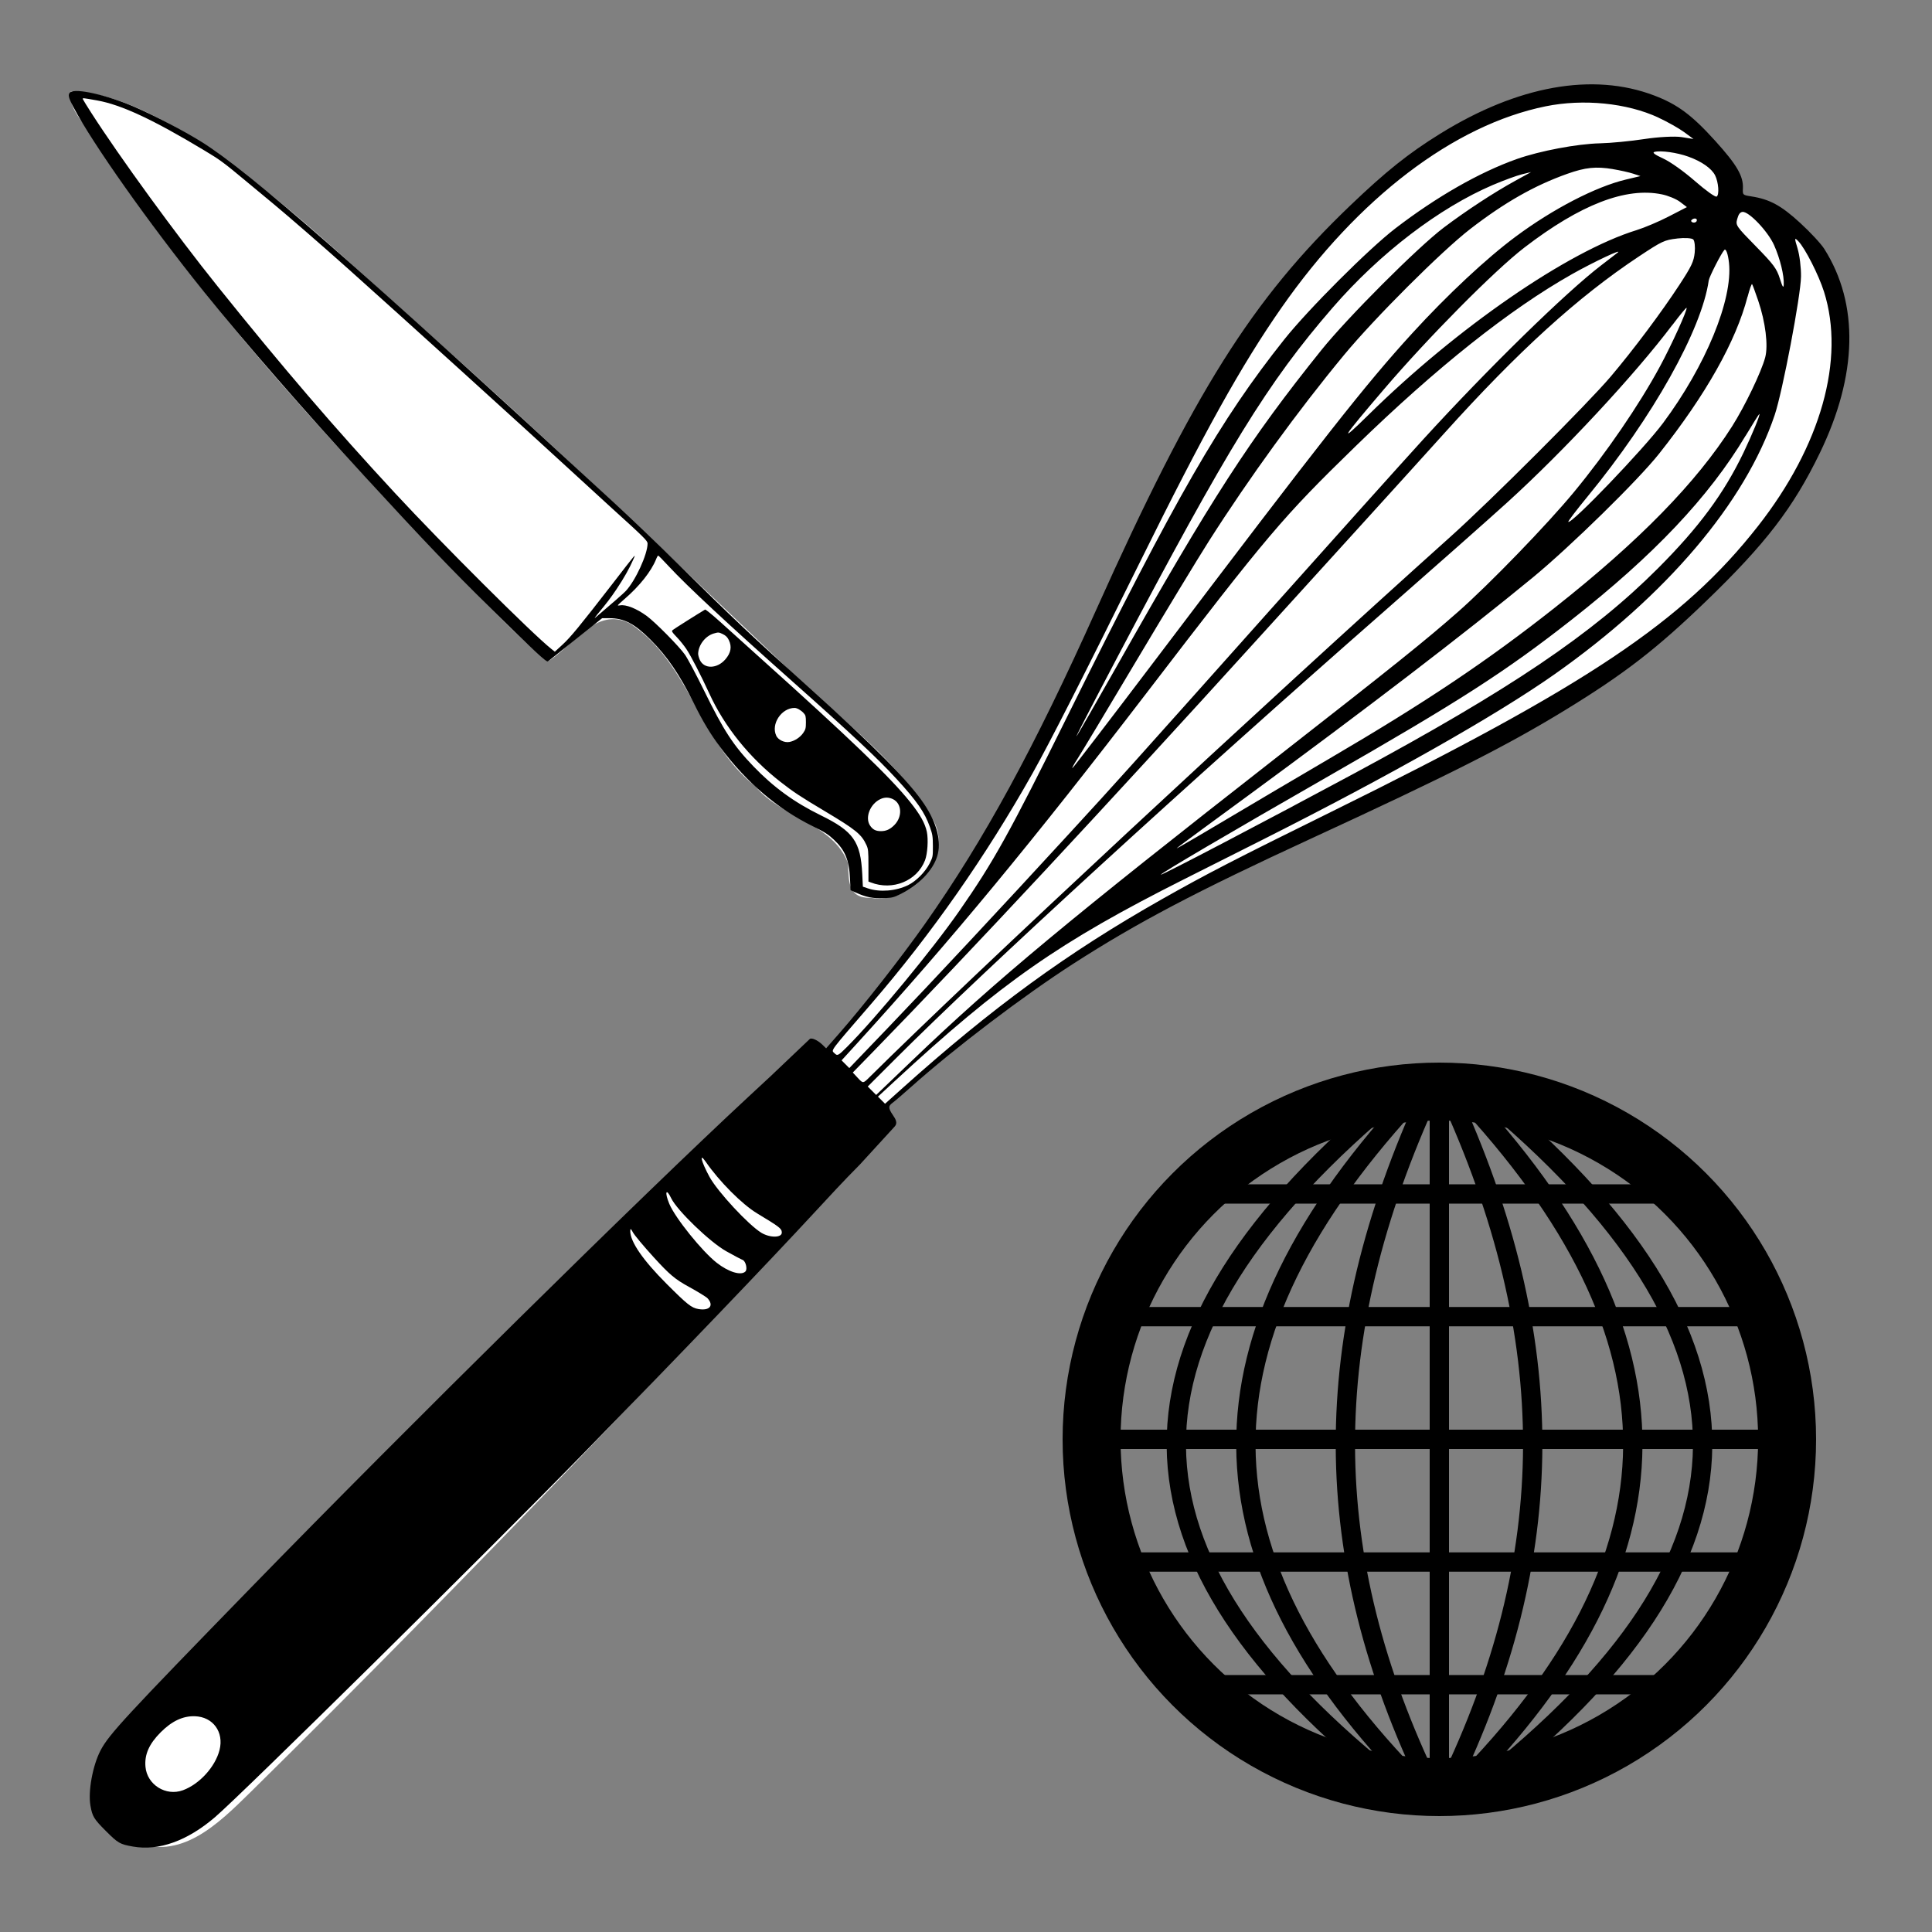 <?xml version="1.0" encoding="UTF-8" standalone="no"?>
<!-- Created with Inkscape (http://www.inkscape.org/) -->

<svg
   width="50mm"
   height="50mm"
   viewBox="0 0 50 50"
   version="1.1"
   id="svg5"
   inkscape:version="1.2.1 (9c6d41e410, 2022-07-14)"
   sodipodi:docname="logo.svg"
   xml:space="preserve"
   xmlns:inkscape="http://www.inkscape.org/namespaces/inkscape"
   xmlns:sodipodi="http://sodipodi.sourceforge.net/DTD/sodipodi-0.dtd"
   xmlns="http://www.w3.org/2000/svg"
   xmlns:svg="http://www.w3.org/2000/svg"><rect x="0" y="0" width="50" height="50" fill="#808080" stroke="none"/><sodipodi:namedview
     id="namedview7"
     pagecolor="#ffffff"
     bordercolor="#666666"
     borderopacity="1.0"
     inkscape:showpageshadow="2"
     inkscape:pageopacity="0.0"
     inkscape:pagecheckerboard="0"
     inkscape:deskcolor="#d1d1d1"
     inkscape:document-units="mm"
     showgrid="false"
     inkscape:zoom="5.0295704"
     inkscape:cx="116.70977"
     inkscape:cy="140.76749"
     inkscape:window-width="1920"
     inkscape:window-height="1001"
     inkscape:window-x="2153"
     inkscape:window-y="-7"
     inkscape:window-maximized="1"
     inkscape:current-layer="layer1" /><defs
     id="defs2" /><g
     inkscape:label="Layer 1"
     inkscape:groupmode="layer"
     id="layer1"><g
       id="g1106"
       transform="translate(-26.458,-2.864128e-4)"
       style="fill:#808080;stroke:#ffffff"><path
         id="path1045"
         style="fill:#ffffff;stroke:none;stroke-width:1"
         d="m 67.273,2.349 c -3.224,0.28 -5.618,2.681 -7.612,5.027 -3.961,4.946 -5.426,11.377 -9.132,16.484 -0.815,1.199 -1.764,2.249 -2.695,3.358 -0.312,-0.353 -0.565,-0.137 -0.889,0.181 -5.977,5.655 -11.621,11.574 -17.281,17.557 -0.681,0.77 -0.925,2.185 0.216,2.679 1.235,0.567 2.235,-0.445 3.054,-1.247 5.697,-5.607 11.241,-11.466 16.695,-17.292 -0.581,-0.604 0.205,-0.683 1.241,-1.787 3.029,-2.491 6.592,-4.462 10.163,-6.042 3.751,-1.727 7.47,-3.347 10.265,-6.488 1.741,-1.841 3.294,-4.437 2.822,-7.057 C 73.845,6.448 72.686,5.611 71.505,5.134 71.116,4.552 70.996,3.83 70.432,3.37 69.589,2.562 68.434,2.255 67.273,2.349 Z"
         sodipodi:nodetypes="cccccccccccccccc" /></g><path
       id="path977"
       style="fill:#ffffff;stroke-width:1"
       d="m 1.836,2.367 c -0.095,0.514 0.492,0.932 0.68,1.391 2.853,4.333 6.482,8.168 10.108,11.901 0.504,0.499 1,1.029 1.56,1.454 0.65,-0.393 1.236,-1.43 2.119,-0.977 1.537,1.005 1.81,3.088 3.244,4.213 0.668,0.816 2.015,0.956 2.4,1.992 0.021,0.449 -0.017,0.907 0.588,0.896 1.106,0.185 2.282,-1.178 1.511,-2.173 C 23.077,19.487 21.497,18.428 20.209,17.131 17.169,14.248 14.153,11.339 11.015,8.563 8.912,6.703 6.895,4.685 4.465,3.251 3.656,2.806 2.774,2.391 1.836,2.367 Z" /><path
       style="fill:#000000;stroke-width:1"
       d="m 1.817,2.39 c 0.141,-0.116 0.955,0.069 1.672,0.38 0.518,0.225 1.26,0.612 1.72,0.898 1.232,0.765 4.05,3.229 10.683,9.344 0.431,0.398 1.154,1.089 1.606,1.536 1.453,1.438 1.984,1.939 3.431,3.24 1.714,1.541 2.599,2.436 2.992,3.027 0.334,0.501 0.45,0.972 0.332,1.35 -0.114,0.368 -0.488,0.753 -0.943,0.972 -0.19,0.092 -0.222,0.099 -0.447,0.108 -0.271,0.01 -0.452,-0.026 -0.702,-0.14 l -0.149,-0.067 -0.014,-0.299 c -0.023,-0.485 -0.128,-0.738 -0.419,-1.01 -0.147,-0.137 -0.238,-0.195 -0.546,-0.347 -0.914,-0.451 -1.71,-1.129 -2.387,-2.035 -0.257,-0.343 -0.465,-0.69 -0.696,-1.159 -0.357,-0.724 -0.686,-1.206 -1.115,-1.634 -0.417,-0.416 -0.684,-0.555 -1.064,-0.555 h -0.188 l -0.686,0.547 c -0.377,0.301 -0.699,0.558 -0.716,0.571 -0.037,0.029 -0.362,-0.273 -1.464,-1.36 C 11.643,14.7 11.052,14.082 9.424,12.315 7.934,10.698 6.273,8.79 5.279,7.553 3.849,5.773 2.394,3.714 1.899,2.77 1.769,2.523 1.752,2.444 1.817,2.39 Z m 0.542,0.525 c 0.734,1.145 2.207,3.169 3.27,4.492 1.698,2.115 3.012,3.647 4.592,5.353 1.206,1.303 3.555,3.644 4.046,4.033 l 0.092,0.073 0.197,-0.181 c 0.212,-0.195 0.448,-0.483 1.276,-1.552 0.674,-0.872 0.629,-0.819 0.553,-0.644 -0.093,0.216 -0.241,0.478 -0.426,0.754 -0.156,0.232 -0.24,0.344 -0.502,0.66 -0.06,0.073 -0.083,0.11 -0.05,0.082 0.427,-0.362 0.726,-0.624 0.788,-0.69 0.251,-0.268 0.564,-0.95 0.564,-1.229 0,-0.069 -0.085,-0.154 -0.93,-0.919 C 15.617,12.954 15.155,12.531 14.802,12.206 13.72,11.208 10.351,8.154 9.026,6.971 8.376,6.389 7.468,5.601 7.075,5.275 6.854,5.092 6.51,4.806 6.309,4.64 5.793,4.21 5.686,4.131 5.298,3.899 3.958,3.092 3.141,2.711 2.511,2.599 c -0.386,-0.069 -0.379,-0.068 -0.365,-0.03 0.007,0.019 0.103,0.175 0.213,0.346 z M 16.046,15.667 c 0.15,-0.029 0.428,0.081 0.69,0.273 0.222,0.162 0.838,0.786 0.99,1.002 0.07,0.1 0.293,0.518 0.495,0.93 0.509,1.038 0.758,1.42 1.279,1.962 0.52,0.541 1.055,0.93 1.743,1.267 0.842,0.412 1.03,0.679 1.072,1.519 l 0.016,0.327 0.133,0.045 c 0.305,0.103 0.726,0.069 1.038,-0.085 0.209,-0.103 0.446,-0.343 0.557,-0.563 0.082,-0.164 0.085,-0.176 0.084,-0.447 -9.85e-4,-0.249 -0.009,-0.302 -0.076,-0.492 -0.135,-0.381 -0.339,-0.675 -0.867,-1.249 -0.49,-0.532 -1.126,-1.129 -2.678,-2.508 -1.687,-1.5 -2.739,-2.479 -3.217,-2.995 -0.139,-0.15 -0.261,-0.274 -0.27,-0.275 -0.009,-8.95e-4 -0.034,0.04 -0.054,0.092 -0.128,0.318 -0.431,0.699 -0.82,1.034 -0.093,0.08 -0.17,0.152 -0.171,0.16 -9.85e-4,0.008 0.025,0.01 0.058,0.003 z m 1.364,0.638 c 0.029,-0.026 0.672,-0.432 0.837,-0.529 0.014,-0.008 0.193,0.138 0.399,0.324 0.205,0.186 0.672,0.607 1.037,0.935 2.311,2.075 3.355,3.078 3.864,3.712 0.265,0.329 0.393,0.558 0.44,0.782 0.041,0.199 0.017,0.567 -0.048,0.736 -0.207,0.535 -0.838,0.792 -1.404,0.572 l -0.06,-0.023 v -0.416 c 0,-0.377 -0.005,-0.427 -0.053,-0.531 C 22.296,21.592 22.147,21.471 21.346,20.993 20.709,20.613 20.531,20.495 20.202,20.238 19.393,19.607 18.751,18.809 18.355,17.944 18.143,17.483 17.882,16.975 17.763,16.797 17.703,16.707 17.59,16.566 17.512,16.486 17.385,16.353 17.375,16.335 17.41,16.305 Z m 0.701,0.772 c 0.11,0.243 0.449,0.235 0.663,-0.015 0.143,-0.167 0.171,-0.326 0.088,-0.497 -0.037,-0.076 -0.078,-0.116 -0.157,-0.155 -0.102,-0.049 -0.113,-0.05 -0.234,-0.015 -0.216,0.063 -0.397,0.298 -0.403,0.523 -9.85e-4,0.033 0.019,0.105 0.043,0.159 z m 1.976,1.961 c 0.053,0.111 0.213,0.188 0.343,0.164 0.133,-0.024 0.277,-0.118 0.356,-0.232 0.062,-0.09 0.071,-0.123 0.071,-0.277 0,-0.154 -0.007,-0.183 -0.06,-0.24 -0.07,-0.075 -0.172,-0.133 -0.234,-0.132 -0.34,0.001 -0.616,0.42 -0.474,0.718 z m 2.431,2.329 c 0.069,0.103 0.146,0.142 0.278,0.143 0.137,4.72e-4 0.239,-0.046 0.35,-0.158 0.215,-0.218 0.195,-0.56 -0.04,-0.672 -0.106,-0.05 -0.215,-0.05 -0.321,4.11e-4 -0.269,0.127 -0.406,0.481 -0.267,0.687 z"
       id="path921" /><path
       style="fill:#000000;stroke-width:1"
       d="m 46.521,6.433 c 0.052,0.168 0.092,0.493 0.089,0.723 -0.006,0.498 -0.478,2.981 -0.681,3.584 -0.765,2.271 -2.804,4.672 -5.697,6.71 -1.507,1.061 -4.259,2.62 -7.557,4.282 -0.372,0.187 -1.286,0.647 -2.03,1.022 -3.23,1.625 -4.724,2.668 -7.503,5.238 l -0.421,0.389 0.092,0.092 0.092,0.092 0.427,-0.383 c 2.358,-2.115 4.302,-3.532 6.734,-4.908 1.155,-0.654 1.892,-1.034 4.385,-2.263 6.644,-3.276 9.106,-4.924 11.044,-7.393 1.63,-2.078 2.263,-4.322 1.71,-6.069 -0.136,-0.431 -0.492,-1.13 -0.664,-1.306 -0.103,-0.105 -0.105,-0.089 -0.019,0.19 z m -3.601,-3.39 c -0.815,-0.378 -1.941,-0.49 -2.917,-0.292 -2.377,0.483 -4.855,2.372 -6.837,5.211 -1.038,1.488 -1.997,3.211 -3.676,6.609 -1.472,2.979 -2.316,4.638 -2.77,5.446 -1.207,2.146 -2.619,4.164 -4.177,5.967 -1.102,1.276 -1.035,1.185 -0.945,1.275 0.074,0.074 0.095,0.063 0.322,-0.164 0.756,-0.757 2.202,-2.508 2.908,-3.521 0.89,-1.278 1.304,-2.024 2.813,-5.071 2.817,-5.687 3.935,-7.628 5.593,-9.714 0.621,-0.781 2.191,-2.351 2.878,-2.878 1.07,-0.821 2.175,-1.452 3.145,-1.796 0.591,-0.209 1.563,-0.393 2.153,-0.406 0.274,-0.006 0.792,-0.056 1.15,-0.111 0.358,-0.055 0.79,-0.077 0.959,-0.05 l 0.308,0.049 -0.243,-0.179 c -0.134,-0.098 -0.433,-0.267 -0.665,-0.374 z m 0.777,1.012 c -0.295,-0.107 -0.716,-0.166 -0.878,-0.124 -0.066,0.017 8.3e-5,0.068 0.227,0.173 0.188,0.087 0.528,0.329 0.821,0.584 0.29,0.252 0.526,0.42 0.56,0.399 0.073,-0.045 0.048,-0.373 -0.041,-0.55 -0.091,-0.179 -0.346,-0.358 -0.689,-0.482 z m 1.394,1.43 c -0.062,0.011 -0.099,0.062 -0.132,0.183 -0.045,0.162 -0.029,0.185 0.482,0.706 0.459,0.468 0.54,0.577 0.621,0.835 0.068,0.217 0.095,0.26 0.101,0.159 0.014,-0.232 -0.094,-0.674 -0.25,-1.024 -0.162,-0.362 -0.664,-0.887 -0.822,-0.859 z m -1.313,0.208 c -0.023,0.023 -0.008,0.052 0.033,0.064 0.041,0.012 0.086,-0.005 0.099,-0.038 0.027,-0.07 -0.069,-0.088 -0.132,-0.026 z m -0.769,-0.663 c -0.929,-0.193 -2.108,0.263 -3.556,1.375 -0.773,0.594 -2.483,2.319 -3.637,3.67 -1.106,1.294 -1.198,1.447 -0.401,0.663 2.294,-2.258 5.161,-4.234 6.939,-4.782 0.203,-0.063 0.58,-0.222 0.836,-0.355 l 0.467,-0.241 -0.177,-0.135 c -0.097,-0.074 -0.309,-0.162 -0.471,-0.195 z m 1.617,1.439 c -0.076,0.077 -0.389,0.689 -0.404,0.789 -0.182,1.277 -1.45,3.539 -3.135,5.591 -0.287,0.349 -0.512,0.645 -0.5,0.656 0.074,0.074 1.949,-1.881 2.452,-2.556 1.104,-1.482 1.809,-3.194 1.707,-4.147 -0.024,-0.225 -0.078,-0.377 -0.12,-0.335 z m 0.6,1.21 c -0.299,1.153 -1.079,2.537 -2.288,4.062 -0.546,0.689 -2.295,2.402 -3.27,3.205 -1.746,1.437 -4.355,3.435 -7.385,5.657 -2.1,1.54 -1.895,1.386 -1.728,1.298 0.076,-0.04 0.64,-0.371 1.253,-0.736 0.613,-0.365 1.786,-1.057 2.607,-1.538 2.494,-1.461 4.075,-2.521 5.83,-3.906 2.177,-1.719 3.658,-3.234 4.579,-4.684 0.334,-0.526 0.758,-1.408 0.859,-1.787 0.082,-0.309 0.008,-0.912 -0.181,-1.469 -0.074,-0.218 -0.145,-0.41 -0.158,-0.427 -0.013,-0.017 -0.065,0.129 -0.116,0.325 z m -3.486,-3.303 c -0.44,-0.072 -0.71,-0.044 -1.178,0.122 -0.85,0.302 -1.62,0.739 -2.516,1.431 -0.735,0.568 -2.47,2.3 -3.26,3.255 -1.199,1.449 -2.449,3.171 -3.502,4.823 -0.287,0.451 -1.135,1.85 -1.885,3.11 -0.75,1.26 -1.433,2.398 -1.519,2.529 -0.086,0.131 -0.142,0.236 -0.126,0.233 0.016,-0.003 0.987,-1.27 2.157,-2.815 4.361,-5.76 5.426,-7.114 6.643,-8.445 0.903,-0.988 1.916,-1.935 2.671,-2.495 0.964,-0.717 2.072,-1.291 2.852,-1.477 l 0.378,-0.09 -0.188,-0.062 c -0.104,-0.034 -0.34,-0.087 -0.526,-0.118 z m 1.665,1.797 c -0.333,0.039 -0.387,0.064 -0.992,0.465 -1.576,1.045 -3.116,2.444 -5.04,4.58 -0.47,0.522 -1.321,1.461 -1.89,2.087 -0.57,0.626 -1.877,2.066 -2.905,3.199 -3.981,4.389 -7.512,8.179 -9.988,10.72 l -0.52,0.533 0.133,0.143 c 0.132,0.142 0.134,0.142 0.295,-0.018 2.616,-2.596 10.166,-9.62 15.046,-13.997 1.041,-0.934 3.551,-3.443 4.14,-4.138 0.591,-0.698 1.312,-1.661 1.782,-2.38 0.313,-0.479 0.369,-0.599 0.393,-0.831 0.015,-0.149 -0.002,-0.301 -0.037,-0.338 -0.036,-0.037 -0.224,-0.048 -0.417,-0.026 z m -0.124,2.235 c -0.971,1.288 -2.806,3.262 -4.267,4.589 -0.453,0.412 -1.877,1.672 -3.165,2.801 -5.137,4.503 -10.325,9.254 -12.71,11.639 l -0.682,0.682 0.109,0.109 0.109,0.109 0.957,-0.916 c 2.138,-2.048 4.053,-3.639 9.485,-7.881 2.956,-2.308 3.782,-2.971 4.617,-3.706 0.803,-0.706 2.308,-2.26 3.003,-3.103 0.837,-1.014 1.679,-2.244 2.218,-3.239 0.307,-0.567 0.726,-1.491 0.693,-1.526 -0.01,-0.01 -0.174,0.189 -0.365,0.443 z m -2.594,-1.315 c -1.613,0.91 -3.503,2.412 -5.596,4.447 -1.903,1.851 -2.263,2.277 -5.423,6.401 -2.909,3.798 -5.074,6.417 -7.502,9.078 l -0.386,0.423 0.1,0.1 0.1,0.1 1.012,-1.055 c 1.097,-1.144 2.943,-3.122 4.695,-5.031 1.298,-1.414 1.361,-1.484 5.187,-5.773 1.619,-1.815 3.401,-3.8 3.959,-4.412 1.674,-1.833 3.683,-3.798 4.606,-4.505 0.158,-0.121 0.347,-0.266 0.418,-0.322 0.175,-0.136 -0.606,0.231 -1.17,0.549 z m -2.039,-2.312 c -1.406,0.6 -2.937,1.771 -4.16,3.182 -1.675,1.933 -2.697,3.592 -5.577,9.057 -0.592,1.123 -1.067,2.041 -1.055,2.039 0.012,-0.002 0.479,-0.814 1.038,-1.803 2.474,-4.381 3.45,-5.889 5.303,-8.196 0.677,-0.843 2.496,-2.663 3.166,-3.169 0.586,-0.442 1.293,-0.905 1.844,-1.208 l 0.418,-0.23 -0.241,0.059 c -0.133,0.032 -0.464,0.154 -0.737,0.27 z m 6.528,6.495 c -0.95,1.586 -2.375,3.093 -4.501,4.761 -1.718,1.348 -2.899,2.107 -6.367,4.093 -2.408,1.379 -4.26,2.467 -4.266,2.506 -0.006,0.037 2.728,-1.394 4.992,-2.613 4.04,-2.175 6.178,-3.618 7.87,-5.311 1.062,-1.063 1.707,-1.934 2.219,-3 0.221,-0.46 0.444,-1.004 0.409,-0.998 -0.011,0.002 -0.171,0.255 -0.354,0.562 z M 22.252,30.14 c -0.411,0.412 -0.811,0.847 -1.144,1.207 -1.269,1.373 -3.479,3.678 -5.998,6.257 -2.507,2.567 -8.856,8.835 -9.549,9.427 -0.718,0.613 -1.45,0.875 -2.118,0.758 -0.341,-0.06 -0.387,-0.086 -0.706,-0.406 -0.307,-0.307 -0.347,-0.373 -0.396,-0.651 -0.066,-0.371 0.058,-1.045 0.263,-1.435 0.216,-0.411 0.651,-0.881 3.905,-4.224 C 10.505,36.967 16.615,30.939 19.366,28.388 l 0.583,-0.541 1.007,-0.957 c 0.044,-0.044 0.21,0.031 0.33,0.149 l 0.094,0.092 0.335,-0.382 c 0.628,-0.715 1.611,-1.97 2.224,-2.84 1.534,-2.177 2.823,-4.543 4.437,-8.141 2.528,-5.633 4.025,-8.016 6.566,-10.447 0.928,-0.888 1.507,-1.35 2.326,-1.858 2.012,-1.247 3.955,-1.595 5.541,-0.992 0.605,0.23 0.975,0.505 1.582,1.176 0.561,0.62 0.731,0.913 0.715,1.232 -0.008,0.166 -0.005,0.169 0.219,0.204 0.475,0.074 0.773,0.236 1.264,0.687 0.261,0.239 0.541,0.541 0.623,0.671 l 3e-6,8e-6 c 0.904,1.428 0.863,3.268 -0.118,5.289 -0.685,1.411 -1.397,2.339 -2.932,3.82 -1.288,1.243 -2.126,1.891 -3.652,2.825 -1.505,0.921 -3.001,1.678 -6.565,3.321 -2.994,1.381 -4.509,2.178 -6.172,3.248 -1.293,0.832 -3.065,2.178 -4.193,3.185 -0.202,0.18 -0.418,0.366 -0.482,0.413 -0.102,0.077 -0.122,0.126 0.012,0.32 0.063,0.092 0.131,0.201 0.044,0.293 z m -2.658,1.262 c -0.39,-0.235 -0.978,-0.825 -1.329,-1.334 -0.182,-0.263 -0.115,0.002 0.098,0.391 0.211,0.385 1.016,1.251 1.344,1.447 0.225,0.134 0.53,0.129 0.526,-0.01 -0.003,-0.102 -0.056,-0.142 -0.639,-0.494 z m -0.8,0.979 c -0.415,-0.23 -1.272,-1.055 -1.423,-1.37 -0.134,-0.28 -0.176,-0.156 -0.049,0.146 0.154,0.366 0.846,1.226 1.227,1.524 0.307,0.24 0.629,0.338 0.742,0.225 0.059,-0.059 0.008,-0.27 -0.073,-0.3 -0.033,-0.012 -0.224,-0.113 -0.425,-0.225 z m -0.962,0.924 c -0.361,-0.198 -0.5,-0.314 -0.907,-0.76 -0.264,-0.289 -0.51,-0.584 -0.547,-0.655 -0.05,-0.096 -0.067,-0.104 -0.067,-0.031 -2.67e-4,0.277 0.327,0.753 0.94,1.366 0.537,0.537 0.644,0.622 0.825,0.653 0.287,0.049 0.405,-0.088 0.238,-0.276 -0.031,-0.035 -0.248,-0.169 -0.482,-0.297 z M 5.041,44.416 c -0.307,-0.009 -0.592,0.125 -0.881,0.414 -0.302,0.302 -0.424,0.578 -0.395,0.896 0.042,0.464 0.529,0.768 0.97,0.605 0.428,-0.158 0.835,-0.605 0.946,-1.039 0.12,-0.468 -0.169,-0.862 -0.64,-0.876 z"
       id="path306"
       sodipodi:nodetypes="scssssscccssssscssssssssscssscssccccsssssssssssscssssssscssssssscssssssssssssssssssssscsssssscssscsssscsssccsssscccscsscccsssscccssssscsssssscccsssssssscsscsssscscccssssssccccssssssssccscsssssssccsssssssssssccssssssssssssssssscssscssssssss" /><circle
       style="fill:none;stroke:#000000;stroke-width:1.5;stroke-linecap:round;stroke-linejoin:round;stroke-miterlimit:2;stroke-dasharray:none;paint-order:markers fill stroke;stop-color:#000000"
       id="path1639"
       cx="37.25"
       cy="37.25"
       r="9" /><path
       style="fill:none;stroke:#000000;stroke-width:0.5;stroke-linecap:butt;stroke-linejoin:miter;stroke-dasharray:none;stroke-opacity:1"
       d="m 37.779,28.25 c 6.046,6.422 5.895,12.037 0,18"
       id="path2112-9"
       sodipodi:nodetypes="cc" /><path
       style="fill:none;stroke:#000000;stroke-width:0.5;stroke-linecap:butt;stroke-linejoin:miter;stroke-dasharray:none;stroke-opacity:1"
       d="m 36.721,28.25 c -6.046,6.422 -5.895,12.037 0,18"
       id="path2112-9-4"
       sodipodi:nodetypes="cc" /><path
       style="fill:none;stroke:#000000;stroke-width:0.5;stroke-linecap:butt;stroke-linejoin:miter;stroke-dasharray:none;stroke-opacity:1"
       d="M 37.25,28.25 V 46.25"
       id="path2158" /><path
       style="fill:none;stroke:#000000;stroke-width:0.5;stroke-linecap:butt;stroke-linejoin:miter;stroke-dasharray:none;stroke-opacity:1"
       d="M 46.25,37.25 H 28.25"
       id="path2158-1" /><path
       style="fill:none;stroke:#000000;stroke-width:0.5;stroke-linecap:butt;stroke-linejoin:miter;stroke-dasharray:none;stroke-opacity:1"
       d="m 37.013,28.25 c -2.963,6.422 -2.889,12.037 0,18"
       id="path2230"
       sodipodi:nodetypes="cc" /><path
       style="fill:none;stroke:#000000;stroke-width:0.5;stroke-linecap:butt;stroke-linejoin:miter;stroke-dasharray:none;stroke-opacity:1"
       d="m 37.472,28.25 c 2.963,6.422 2.889,12.037 0,18"
       id="path2232"
       sodipodi:nodetypes="cc" /><path
       style="fill:none;stroke:#000000;stroke-width:0.5;stroke-linecap:butt;stroke-linejoin:miter;stroke-dasharray:none;stroke-opacity:1"
       d="m 36.217,28.25 c -7.796,6.422 -7.601,12.037 0,18"
       id="path2256"
       sodipodi:nodetypes="cc" /><path
       style="fill:none;stroke:#000000;stroke-width:0.5;stroke-linecap:butt;stroke-linejoin:miter;stroke-dasharray:none;stroke-opacity:1"
       d="m 38.29,28.25 c 7.796,6.422 7.601,12.037 0,18"
       id="path2258"
       sodipodi:nodetypes="cc" /><path
       style="fill:none;stroke:#000000;stroke-width:0.5;stroke-linecap:butt;stroke-linejoin:miter;stroke-dasharray:none;stroke-opacity:1"
       d="M 45.671,34.075 H 28.829"
       id="path2260" /><path
       style="fill:none;stroke:#000000;stroke-width:0.5;stroke-linecap:butt;stroke-linejoin:miter;stroke-dasharray:none;stroke-opacity:1"
       d="M 43.628,30.9 H 30.872"
       id="path2262" /><path
       style="fill:none;stroke:#000000;stroke-width:0.5;stroke-linecap:butt;stroke-linejoin:miter;stroke-dasharray:none;stroke-opacity:1"
       d="M 45.671,40.425 H 28.829"
       id="path2264" /><path
       style="fill:none;stroke:#000000;stroke-width:0.5;stroke-linecap:butt;stroke-linejoin:miter;stroke-dasharray:none;stroke-opacity:1"
       d="M 43.628,43.6 H 30.872"
       id="path2266" /></g></svg>
